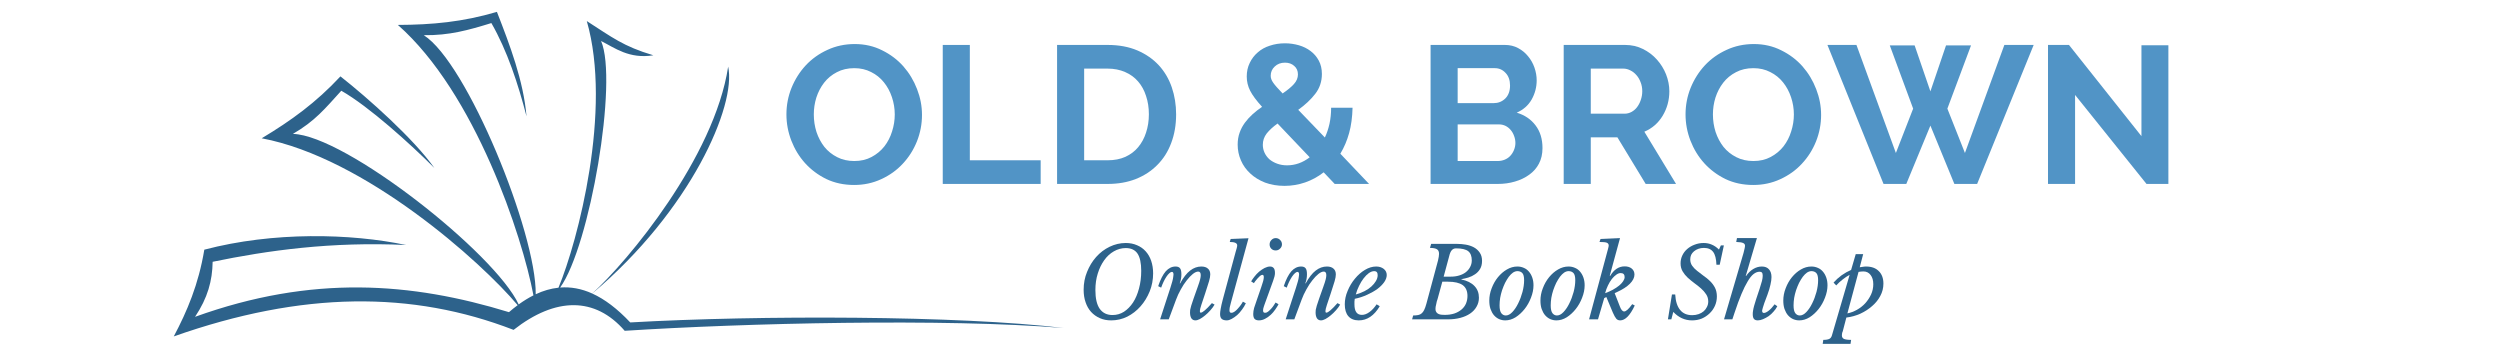 <?xml version="1.0" encoding="UTF-8"?> <svg xmlns="http://www.w3.org/2000/svg" xmlns:xlink="http://www.w3.org/1999/xlink" width="262.5pt" height="37.5pt" viewBox="0 0 262.5 37.5" version="1.2"><defs><g><symbol overflow="visible" id="glyph0-0"><path style="stroke:none;" d=""></path></symbol><symbol overflow="visible" id="glyph0-1"><path style="stroke:none;" d="M 7.75 0.109 C 6.676 0.109 5.703 -0.098 4.828 -0.516 C 3.961 -0.941 3.219 -1.5 2.594 -2.188 C 1.977 -2.875 1.5 -3.66 1.156 -4.547 C 0.812 -5.441 0.641 -6.359 0.641 -7.297 C 0.641 -8.266 0.816 -9.191 1.172 -10.078 C 1.535 -10.973 2.035 -11.766 2.672 -12.453 C 3.316 -13.141 4.078 -13.68 4.953 -14.078 C 5.828 -14.484 6.781 -14.688 7.812 -14.688 C 8.863 -14.688 9.82 -14.469 10.688 -14.031 C 11.562 -13.602 12.305 -13.039 12.922 -12.344 C 13.535 -11.645 14.016 -10.848 14.359 -9.953 C 14.703 -9.066 14.875 -8.164 14.875 -7.25 C 14.875 -6.281 14.695 -5.352 14.344 -4.469 C 13.988 -3.582 13.492 -2.801 12.859 -2.125 C 12.234 -1.445 11.477 -0.906 10.594 -0.5 C 9.719 -0.094 8.77 0.109 7.75 0.109 Z M 3.516 -7.297 C 3.516 -6.66 3.609 -6.047 3.797 -5.453 C 3.992 -4.867 4.27 -4.348 4.625 -3.891 C 4.988 -3.441 5.438 -3.082 5.969 -2.812 C 6.5 -2.539 7.098 -2.406 7.766 -2.406 C 8.453 -2.406 9.055 -2.547 9.578 -2.828 C 10.109 -3.109 10.555 -3.477 10.922 -3.938 C 11.285 -4.406 11.555 -4.93 11.734 -5.516 C 11.922 -6.098 12.016 -6.691 12.016 -7.297 C 12.016 -7.922 11.914 -8.523 11.719 -9.109 C 11.52 -9.703 11.238 -10.223 10.875 -10.672 C 10.508 -11.129 10.062 -11.488 9.531 -11.75 C 9.008 -12.02 8.422 -12.156 7.766 -12.156 C 7.078 -12.156 6.469 -12.016 5.938 -11.734 C 5.406 -11.461 4.957 -11.094 4.594 -10.625 C 4.238 -10.164 3.969 -9.645 3.781 -9.062 C 3.602 -8.488 3.516 -7.898 3.516 -7.297 Z M 3.516 -7.297 "></path></symbol><symbol overflow="visible" id="glyph0-2"><path style="stroke:none;" d="M 1.516 0 L 1.516 -14.594 L 4.359 -14.594 L 4.359 -2.484 L 11.797 -2.484 L 11.797 0 Z M 1.516 0 "></path></symbol><symbol overflow="visible" id="glyph0-3"><path style="stroke:none;" d="M 1.516 0 L 1.516 -14.594 L 6.828 -14.594 C 8.016 -14.594 9.055 -14.398 9.953 -14.016 C 10.848 -13.629 11.598 -13.109 12.203 -12.453 C 12.805 -11.797 13.258 -11.023 13.562 -10.141 C 13.863 -9.254 14.016 -8.312 14.016 -7.312 C 14.016 -6.207 13.844 -5.203 13.5 -4.297 C 13.164 -3.398 12.68 -2.633 12.047 -2 C 11.422 -1.363 10.664 -0.867 9.781 -0.516 C 8.906 -0.172 7.922 0 6.828 0 Z M 11.156 -7.312 C 11.156 -8.008 11.055 -8.648 10.859 -9.234 C 10.672 -9.828 10.391 -10.336 10.016 -10.766 C 9.648 -11.191 9.195 -11.52 8.656 -11.75 C 8.113 -11.988 7.504 -12.109 6.828 -12.109 L 4.359 -12.109 L 4.359 -2.484 L 6.828 -2.484 C 7.523 -2.484 8.145 -2.602 8.688 -2.844 C 9.227 -3.094 9.676 -3.43 10.031 -3.859 C 10.395 -4.297 10.672 -4.805 10.859 -5.391 C 11.055 -5.984 11.156 -6.625 11.156 -7.312 Z M 11.156 -7.312 "></path></symbol><symbol overflow="visible" id="glyph0-4"><path style="stroke:none;" d=""></path></symbol><symbol overflow="visible" id="glyph0-5"><path style="stroke:none;" d="M 11.016 0 L 9.859 -1.219 C 9.254 -0.75 8.602 -0.395 7.906 -0.156 C 7.207 0.082 6.488 0.203 5.75 0.203 C 5 0.203 4.316 0.086 3.703 -0.141 C 3.098 -0.379 2.582 -0.695 2.156 -1.094 C 1.727 -1.488 1.398 -1.945 1.172 -2.469 C 0.941 -3 0.828 -3.551 0.828 -4.125 C 0.828 -4.582 0.895 -5 1.031 -5.375 C 1.164 -5.758 1.352 -6.113 1.594 -6.438 C 1.832 -6.758 2.102 -7.055 2.406 -7.328 C 2.719 -7.609 3.047 -7.863 3.391 -8.094 C 2.797 -8.75 2.379 -9.312 2.141 -9.781 C 1.898 -10.258 1.781 -10.758 1.781 -11.281 C 1.781 -11.801 1.883 -12.273 2.094 -12.703 C 2.301 -13.141 2.582 -13.508 2.938 -13.812 C 3.289 -14.125 3.711 -14.359 4.203 -14.516 C 4.691 -14.68 5.223 -14.766 5.797 -14.766 C 6.297 -14.766 6.781 -14.695 7.25 -14.562 C 7.719 -14.426 8.129 -14.223 8.484 -13.953 C 8.836 -13.691 9.125 -13.359 9.344 -12.953 C 9.562 -12.547 9.672 -12.078 9.672 -11.547 C 9.672 -10.754 9.438 -10.055 8.969 -9.453 C 8.508 -8.859 7.914 -8.301 7.188 -7.781 L 9.984 -4.875 C 10.191 -5.312 10.352 -5.789 10.469 -6.312 C 10.582 -6.832 10.641 -7.395 10.641 -8 L 12.891 -8 C 12.867 -7.02 12.75 -6.133 12.531 -5.344 C 12.312 -4.551 12.004 -3.828 11.609 -3.172 L 14.625 0 Z M 6.016 -1.953 C 6.867 -1.953 7.66 -2.234 8.391 -2.797 L 5.016 -6.344 C 4.535 -6 4.156 -5.648 3.875 -5.297 C 3.602 -4.941 3.469 -4.547 3.469 -4.109 C 3.469 -3.816 3.531 -3.535 3.656 -3.266 C 3.781 -3.004 3.953 -2.773 4.172 -2.578 C 4.398 -2.391 4.672 -2.238 4.984 -2.125 C 5.305 -2.008 5.648 -1.953 6.016 -1.953 Z M 4.297 -11.359 C 4.297 -11.234 4.316 -11.113 4.359 -11 C 4.398 -10.883 4.469 -10.758 4.562 -10.625 C 4.656 -10.488 4.781 -10.332 4.938 -10.156 C 5.094 -9.977 5.297 -9.758 5.547 -9.5 C 6.066 -9.852 6.461 -10.18 6.734 -10.484 C 7.016 -10.797 7.156 -11.133 7.156 -11.5 C 7.156 -11.875 7.023 -12.172 6.766 -12.391 C 6.516 -12.617 6.191 -12.734 5.797 -12.734 C 5.359 -12.734 5 -12.598 4.719 -12.328 C 4.438 -12.066 4.297 -11.742 4.297 -11.359 Z M 4.297 -11.359 "></path></symbol><symbol overflow="visible" id="glyph0-6"><path style="stroke:none;" d="M 13.266 -3.766 C 13.266 -3.141 13.141 -2.594 12.891 -2.125 C 12.648 -1.664 12.312 -1.281 11.875 -0.969 C 11.445 -0.656 10.945 -0.414 10.375 -0.25 C 9.812 -0.082 9.207 0 8.562 0 L 1.516 0 L 1.516 -14.594 L 9.328 -14.594 C 9.836 -14.594 10.297 -14.484 10.703 -14.266 C 11.117 -14.047 11.469 -13.758 11.75 -13.406 C 12.039 -13.062 12.266 -12.664 12.422 -12.219 C 12.578 -11.77 12.656 -11.32 12.656 -10.875 C 12.656 -10.156 12.477 -9.484 12.125 -8.859 C 11.77 -8.242 11.25 -7.785 10.562 -7.484 C 11.395 -7.234 12.051 -6.789 12.531 -6.156 C 13.02 -5.52 13.266 -4.723 13.266 -3.766 Z M 10.422 -4.297 C 10.422 -4.555 10.375 -4.805 10.281 -5.047 C 10.195 -5.285 10.078 -5.492 9.922 -5.672 C 9.773 -5.848 9.598 -5.988 9.391 -6.094 C 9.18 -6.195 8.957 -6.25 8.719 -6.25 L 4.359 -6.25 L 4.359 -2.406 L 8.562 -2.406 C 8.82 -2.406 9.066 -2.453 9.297 -2.547 C 9.523 -2.641 9.719 -2.77 9.875 -2.938 C 10.039 -3.113 10.172 -3.316 10.266 -3.547 C 10.367 -3.785 10.422 -4.035 10.422 -4.297 Z M 4.359 -12.156 L 4.359 -8.484 L 8.141 -8.484 C 8.617 -8.484 9.023 -8.645 9.359 -8.969 C 9.691 -9.301 9.859 -9.754 9.859 -10.328 C 9.859 -10.891 9.703 -11.332 9.391 -11.656 C 9.086 -11.988 8.711 -12.156 8.266 -12.156 Z M 4.359 -12.156 "></path></symbol><symbol overflow="visible" id="glyph0-7"><path style="stroke:none;" d="M 1.516 0 L 1.516 -14.594 L 7.969 -14.594 C 8.645 -14.594 9.266 -14.453 9.828 -14.172 C 10.398 -13.891 10.891 -13.52 11.297 -13.062 C 11.711 -12.602 12.035 -12.082 12.266 -11.5 C 12.492 -10.914 12.609 -10.328 12.609 -9.734 C 12.609 -8.797 12.375 -7.938 11.906 -7.156 C 11.438 -6.383 10.797 -5.828 9.984 -5.484 L 13.312 0 L 10.125 0 L 7.156 -4.891 L 4.359 -4.891 L 4.359 0 Z M 4.359 -7.375 L 7.906 -7.375 C 8.164 -7.375 8.41 -7.438 8.641 -7.562 C 8.867 -7.688 9.062 -7.852 9.219 -8.062 C 9.383 -8.281 9.516 -8.531 9.609 -8.812 C 9.711 -9.102 9.766 -9.41 9.766 -9.734 C 9.766 -10.078 9.707 -10.391 9.594 -10.672 C 9.488 -10.961 9.344 -11.211 9.156 -11.422 C 8.969 -11.641 8.754 -11.805 8.516 -11.922 C 8.273 -12.047 8.031 -12.109 7.781 -12.109 L 4.359 -12.109 Z M 4.359 -7.375 "></path></symbol><symbol overflow="visible" id="glyph0-8"><path style="stroke:none;" d="M 6.547 -14.547 L 9.156 -14.547 L 10.812 -9.719 L 12.453 -14.547 L 15.078 -14.547 L 12.594 -7.906 L 14.438 -3.25 L 18.578 -14.594 L 21.656 -14.594 L 15.719 0 L 13.328 0 L 10.812 -6.125 L 8.281 0 L 5.891 0 L 0 -14.594 L 3.047 -14.594 L 7.188 -3.25 L 9 -7.906 Z M 6.547 -14.547 "></path></symbol><symbol overflow="visible" id="glyph0-9"><path style="stroke:none;" d="M 4.359 -9.344 L 4.359 0 L 1.516 0 L 1.516 -14.594 L 3.719 -14.594 L 11.328 -5.016 L 11.328 -14.562 L 14.156 -14.562 L 14.156 0 L 11.859 0 Z M 4.359 -9.344 "></path></symbol><symbol overflow="visible" id="glyph1-0"><path style="stroke:none;" d="M 1.344 -9.969 L 6.438 -9.969 L 6.438 2.672 L 1.344 2.672 Z M 2.469 2.047 L 5.297 2.047 L 5.297 -9.359 L 2.469 -9.359 Z M 2.469 2.047 "></path></symbol><symbol overflow="visible" id="glyph1-1"><path style="stroke:none;" d="M 5.188 -8.016 C 5.625 -8.016 6.02 -7.938 6.375 -7.781 C 6.727 -7.633 7.031 -7.422 7.281 -7.141 C 7.531 -6.867 7.723 -6.535 7.859 -6.141 C 7.992 -5.742 8.062 -5.305 8.062 -4.828 C 8.062 -4.16 7.941 -3.531 7.703 -2.938 C 7.461 -2.344 7.141 -1.816 6.734 -1.359 C 6.336 -0.91 5.875 -0.551 5.344 -0.281 C 4.812 -0.02 4.25 0.109 3.656 0.109 C 3.219 0.109 2.82 0.031 2.469 -0.125 C 2.113 -0.281 1.805 -0.5 1.547 -0.781 C 1.297 -1.062 1.102 -1.398 0.969 -1.797 C 0.832 -2.191 0.766 -2.629 0.766 -3.109 C 0.766 -3.773 0.883 -4.398 1.125 -4.984 C 1.363 -5.578 1.68 -6.098 2.078 -6.547 C 2.484 -7.004 2.957 -7.363 3.5 -7.625 C 4.039 -7.883 4.602 -8.016 5.188 -8.016 Z M 5.188 -7.484 C 4.75 -7.484 4.332 -7.367 3.938 -7.141 C 3.551 -6.922 3.211 -6.609 2.922 -6.203 C 2.641 -5.805 2.414 -5.344 2.25 -4.812 C 2.082 -4.281 2 -3.703 2 -3.078 C 2 -2.203 2.148 -1.547 2.453 -1.109 C 2.766 -0.672 3.211 -0.453 3.797 -0.453 C 4.234 -0.453 4.633 -0.566 5 -0.797 C 5.363 -1.035 5.68 -1.359 5.953 -1.766 C 6.223 -2.18 6.43 -2.672 6.578 -3.234 C 6.734 -3.805 6.812 -4.426 6.812 -5.094 C 6.812 -5.914 6.68 -6.52 6.422 -6.906 C 6.16 -7.289 5.75 -7.484 5.188 -7.484 Z M 5.188 -7.484 "></path></symbol><symbol overflow="visible" id="glyph1-2"><path style="stroke:none;" d="M 4.375 -5.016 C 4.207 -5.016 4.02 -4.93 3.812 -4.766 C 3.602 -4.598 3.391 -4.375 3.172 -4.094 C 2.953 -3.82 2.742 -3.504 2.547 -3.141 C 2.348 -2.785 2.18 -2.426 2.047 -2.062 L 1.281 0 L 0.375 0 L 1.141 -2.359 C 1.266 -2.734 1.367 -3.051 1.453 -3.312 C 1.535 -3.582 1.602 -3.805 1.656 -3.984 C 1.707 -4.172 1.738 -4.32 1.75 -4.438 C 1.77 -4.551 1.781 -4.641 1.781 -4.703 C 1.781 -4.891 1.723 -4.984 1.609 -4.984 C 1.535 -4.984 1.445 -4.938 1.344 -4.844 C 1.238 -4.75 1.133 -4.625 1.031 -4.469 C 0.926 -4.312 0.828 -4.133 0.734 -3.938 C 0.641 -3.738 0.555 -3.535 0.484 -3.328 L 0.172 -3.484 C 0.41 -4.191 0.676 -4.711 0.969 -5.047 C 1.27 -5.379 1.613 -5.547 2 -5.547 C 2.219 -5.547 2.375 -5.484 2.469 -5.359 C 2.562 -5.242 2.609 -5.035 2.609 -4.734 C 2.609 -4.391 2.551 -4.078 2.438 -3.797 L 2.469 -3.766 C 2.812 -4.391 3.164 -4.844 3.531 -5.125 C 3.895 -5.406 4.285 -5.547 4.703 -5.547 C 5.004 -5.547 5.234 -5.473 5.391 -5.328 C 5.555 -5.191 5.641 -4.988 5.641 -4.719 C 5.641 -4.625 5.629 -4.52 5.609 -4.406 C 5.586 -4.301 5.555 -4.172 5.516 -4.016 C 5.473 -3.867 5.414 -3.688 5.344 -3.469 C 5.281 -3.258 5.195 -3 5.094 -2.688 C 4.938 -2.227 4.805 -1.836 4.703 -1.516 C 4.598 -1.203 4.547 -0.984 4.547 -0.859 C 4.547 -0.754 4.578 -0.703 4.641 -0.703 C 4.742 -0.703 4.883 -0.781 5.062 -0.938 C 5.25 -1.094 5.5 -1.348 5.812 -1.703 L 6.094 -1.547 C 5.977 -1.348 5.832 -1.148 5.656 -0.953 C 5.477 -0.754 5.297 -0.578 5.109 -0.422 C 4.922 -0.266 4.734 -0.133 4.547 -0.031 C 4.367 0.062 4.211 0.109 4.078 0.109 C 3.898 0.109 3.758 0.035 3.656 -0.109 C 3.562 -0.266 3.516 -0.469 3.516 -0.719 C 3.516 -0.812 3.52 -0.906 3.531 -1 C 3.551 -1.102 3.586 -1.25 3.641 -1.438 C 3.703 -1.625 3.785 -1.875 3.891 -2.188 C 3.992 -2.5 4.141 -2.91 4.328 -3.422 C 4.391 -3.598 4.441 -3.75 4.484 -3.875 C 4.523 -4 4.555 -4.109 4.578 -4.203 C 4.598 -4.297 4.613 -4.375 4.625 -4.438 C 4.633 -4.508 4.641 -4.578 4.641 -4.641 C 4.641 -4.891 4.551 -5.016 4.375 -5.016 Z M 4.375 -5.016 "></path></symbol><symbol overflow="visible" id="glyph1-3"><path style="stroke:none;" d="M 1.875 -7.109 C 1.914 -7.234 1.953 -7.359 1.984 -7.484 C 2.016 -7.609 2.031 -7.703 2.031 -7.766 C 2.031 -8.004 1.77 -8.125 1.25 -8.125 L 1.344 -8.438 L 3.219 -8.516 L 1.375 -1.766 C 1.32 -1.578 1.281 -1.41 1.25 -1.266 C 1.227 -1.129 1.219 -1.016 1.219 -0.922 C 1.219 -0.859 1.234 -0.801 1.266 -0.75 C 1.297 -0.707 1.348 -0.688 1.422 -0.688 C 1.535 -0.688 1.656 -0.734 1.781 -0.828 C 1.906 -0.922 2.02 -1.031 2.125 -1.156 C 2.238 -1.281 2.344 -1.41 2.438 -1.547 C 2.531 -1.68 2.594 -1.785 2.625 -1.859 L 2.938 -1.688 C 2.832 -1.457 2.695 -1.234 2.531 -1.016 C 2.375 -0.797 2.203 -0.602 2.016 -0.438 C 1.828 -0.281 1.641 -0.148 1.453 -0.047 C 1.266 0.055 1.094 0.109 0.938 0.109 C 0.695 0.109 0.52 0.055 0.406 -0.047 C 0.289 -0.148 0.234 -0.32 0.234 -0.562 C 0.234 -0.695 0.254 -0.879 0.297 -1.109 C 0.336 -1.348 0.41 -1.672 0.516 -2.078 Z M 1.875 -7.109 "></path></symbol><symbol overflow="visible" id="glyph1-4"><path style="stroke:none;" d="M 1.344 -3.391 C 1.438 -3.66 1.504 -3.875 1.547 -4.031 C 1.586 -4.195 1.609 -4.332 1.609 -4.438 C 1.609 -4.531 1.594 -4.594 1.562 -4.625 C 1.531 -4.656 1.5 -4.672 1.469 -4.672 C 1.395 -4.672 1.312 -4.633 1.219 -4.562 C 1.133 -4.488 1.047 -4.398 0.953 -4.297 C 0.867 -4.203 0.789 -4.109 0.719 -4.016 C 0.645 -3.922 0.598 -3.848 0.578 -3.797 L 0.281 -3.984 C 0.363 -4.129 0.477 -4.297 0.625 -4.484 C 0.77 -4.672 0.93 -4.844 1.109 -5 C 1.297 -5.156 1.488 -5.285 1.688 -5.391 C 1.895 -5.492 2.086 -5.547 2.266 -5.547 C 2.43 -5.547 2.555 -5.492 2.641 -5.391 C 2.734 -5.297 2.781 -5.117 2.781 -4.859 C 2.781 -4.66 2.719 -4.395 2.594 -4.062 C 2.477 -3.727 2.32 -3.297 2.125 -2.766 L 1.75 -1.734 C 1.738 -1.691 1.719 -1.633 1.688 -1.562 C 1.664 -1.488 1.641 -1.41 1.609 -1.328 C 1.586 -1.254 1.566 -1.18 1.547 -1.109 C 1.535 -1.035 1.531 -0.973 1.531 -0.922 C 1.531 -0.859 1.547 -0.801 1.578 -0.75 C 1.617 -0.707 1.676 -0.688 1.75 -0.688 C 1.852 -0.688 1.957 -0.727 2.062 -0.812 C 2.176 -0.906 2.285 -1.008 2.391 -1.125 C 2.492 -1.238 2.582 -1.352 2.656 -1.469 C 2.738 -1.594 2.801 -1.691 2.844 -1.766 L 3.156 -1.578 C 3.07 -1.422 2.957 -1.238 2.812 -1.031 C 2.676 -0.832 2.52 -0.648 2.344 -0.484 C 2.164 -0.316 1.969 -0.176 1.75 -0.062 C 1.539 0.051 1.32 0.109 1.094 0.109 C 0.895 0.109 0.742 0.055 0.641 -0.047 C 0.547 -0.148 0.5 -0.32 0.5 -0.562 C 0.5 -0.758 0.531 -0.973 0.594 -1.203 C 0.664 -1.43 0.766 -1.723 0.891 -2.078 Z M 2.859 -7.234 C 2.68 -7.234 2.531 -7.289 2.406 -7.406 C 2.281 -7.531 2.219 -7.68 2.219 -7.859 C 2.219 -8.047 2.281 -8.203 2.406 -8.328 C 2.531 -8.461 2.68 -8.531 2.859 -8.531 C 3.047 -8.531 3.203 -8.461 3.328 -8.328 C 3.453 -8.203 3.516 -8.051 3.516 -7.875 C 3.516 -7.695 3.445 -7.547 3.312 -7.422 C 3.188 -7.297 3.035 -7.234 2.859 -7.234 Z M 2.859 -7.234 "></path></symbol><symbol overflow="visible" id="glyph1-5"><path style="stroke:none;" d="M 3.812 -1.375 C 3.219 -0.383 2.484 0.109 1.609 0.109 C 1.141 0.109 0.773 -0.035 0.516 -0.328 C 0.266 -0.617 0.141 -1.035 0.141 -1.578 C 0.141 -2.047 0.238 -2.516 0.438 -2.984 C 0.633 -3.461 0.891 -3.891 1.203 -4.266 C 1.516 -4.648 1.863 -4.957 2.25 -5.188 C 2.645 -5.426 3.039 -5.547 3.438 -5.547 C 3.758 -5.547 4.023 -5.461 4.234 -5.297 C 4.441 -5.129 4.547 -4.914 4.547 -4.656 C 4.547 -4.414 4.457 -4.164 4.281 -3.906 C 4.102 -3.656 3.863 -3.414 3.562 -3.188 C 3.258 -2.969 2.898 -2.766 2.484 -2.578 C 2.078 -2.391 1.645 -2.25 1.188 -2.156 C 1.176 -2.051 1.164 -1.953 1.156 -1.859 C 1.156 -1.773 1.156 -1.68 1.156 -1.578 C 1.156 -0.836 1.414 -0.469 1.938 -0.469 C 2.195 -0.469 2.461 -0.566 2.734 -0.766 C 3.004 -0.961 3.254 -1.234 3.484 -1.578 Z M 3.234 -5.062 C 3.055 -5.062 2.867 -4.992 2.672 -4.859 C 2.484 -4.723 2.301 -4.539 2.125 -4.312 C 1.945 -4.082 1.785 -3.816 1.641 -3.516 C 1.492 -3.223 1.379 -2.922 1.297 -2.609 C 1.617 -2.703 1.922 -2.816 2.203 -2.953 C 2.484 -3.098 2.723 -3.258 2.922 -3.438 C 3.129 -3.625 3.289 -3.816 3.406 -4.016 C 3.531 -4.223 3.594 -4.43 3.594 -4.641 C 3.594 -4.922 3.473 -5.062 3.234 -5.062 Z M 3.234 -5.062 "></path></symbol><symbol overflow="visible" id="glyph1-6"><path style="stroke:none;" d=""></path></symbol><symbol overflow="visible" id="glyph1-7"><path style="stroke:none;" d="M 2.375 -2.125 C 2.352 -2.062 2.328 -1.984 2.297 -1.891 C 2.273 -1.797 2.254 -1.695 2.234 -1.594 C 2.211 -1.5 2.191 -1.406 2.172 -1.312 C 2.16 -1.219 2.156 -1.141 2.156 -1.078 C 2.156 -0.941 2.188 -0.832 2.25 -0.75 C 2.312 -0.664 2.391 -0.602 2.484 -0.562 C 2.578 -0.52 2.68 -0.492 2.797 -0.484 C 2.91 -0.473 3.02 -0.469 3.125 -0.469 C 3.5 -0.469 3.832 -0.516 4.125 -0.609 C 4.426 -0.711 4.68 -0.852 4.891 -1.031 C 5.098 -1.207 5.254 -1.414 5.359 -1.656 C 5.461 -1.906 5.516 -2.172 5.516 -2.453 C 5.516 -2.973 5.348 -3.352 5.016 -3.594 C 4.68 -3.832 4.164 -3.953 3.469 -3.953 L 2.875 -3.953 Z M -0.188 -0.406 C 0.02 -0.406 0.195 -0.422 0.344 -0.453 C 0.488 -0.484 0.609 -0.539 0.703 -0.625 C 0.805 -0.707 0.895 -0.828 0.969 -0.984 C 1.051 -1.148 1.129 -1.367 1.203 -1.641 L 2.422 -6.172 C 2.492 -6.473 2.531 -6.707 2.531 -6.875 C 2.531 -7.113 2.457 -7.273 2.312 -7.359 C 2.164 -7.453 1.922 -7.5 1.578 -7.5 L 1.703 -7.922 L 4.453 -7.922 C 4.742 -7.922 5.039 -7.895 5.344 -7.844 C 5.656 -7.789 5.938 -7.695 6.188 -7.562 C 6.438 -7.426 6.641 -7.242 6.797 -7.016 C 6.961 -6.785 7.047 -6.492 7.047 -6.141 C 7.047 -5.805 6.977 -5.523 6.844 -5.297 C 6.707 -5.066 6.531 -4.879 6.312 -4.734 C 6.102 -4.586 5.867 -4.473 5.609 -4.391 C 5.359 -4.316 5.113 -4.258 4.875 -4.219 L 4.875 -4.188 C 5.477 -4.062 5.938 -3.832 6.25 -3.5 C 6.562 -3.176 6.719 -2.766 6.719 -2.266 C 6.719 -1.922 6.633 -1.609 6.469 -1.328 C 6.312 -1.047 6.086 -0.805 5.797 -0.609 C 5.504 -0.41 5.16 -0.258 4.766 -0.156 C 4.367 -0.051 3.938 0 3.469 0 L -0.297 0 Z M 3.016 -4.484 L 3.766 -4.484 C 4.086 -4.484 4.383 -4.523 4.656 -4.609 C 4.926 -4.691 5.156 -4.805 5.344 -4.953 C 5.539 -5.109 5.691 -5.289 5.797 -5.5 C 5.91 -5.707 5.969 -5.938 5.969 -6.188 C 5.969 -6.633 5.844 -6.957 5.594 -7.156 C 5.344 -7.352 4.914 -7.453 4.312 -7.453 C 4.133 -7.453 3.988 -7.391 3.875 -7.266 C 3.758 -7.141 3.664 -6.926 3.594 -6.625 Z M 3.016 -4.484 "></path></symbol><symbol overflow="visible" id="glyph1-8"><path style="stroke:none;" d="M 1.922 0.109 C 1.691 0.109 1.473 0.062 1.266 -0.031 C 1.066 -0.125 0.891 -0.258 0.734 -0.438 C 0.586 -0.613 0.469 -0.832 0.375 -1.094 C 0.289 -1.352 0.25 -1.645 0.25 -1.969 C 0.25 -2.406 0.332 -2.836 0.5 -3.266 C 0.664 -3.703 0.883 -4.086 1.156 -4.422 C 1.438 -4.766 1.75 -5.035 2.094 -5.234 C 2.445 -5.441 2.816 -5.547 3.203 -5.547 C 3.441 -5.547 3.664 -5.5 3.875 -5.406 C 4.082 -5.32 4.258 -5.191 4.406 -5.016 C 4.562 -4.836 4.68 -4.625 4.766 -4.375 C 4.848 -4.133 4.891 -3.867 4.891 -3.578 C 4.891 -3.148 4.801 -2.711 4.625 -2.266 C 4.457 -1.828 4.234 -1.43 3.953 -1.078 C 3.68 -0.734 3.367 -0.445 3.016 -0.219 C 2.66 0 2.297 0.109 1.922 0.109 Z M 1.984 -0.406 C 2.211 -0.406 2.441 -0.523 2.672 -0.766 C 2.898 -1.004 3.102 -1.305 3.281 -1.672 C 3.469 -2.047 3.617 -2.445 3.734 -2.875 C 3.848 -3.312 3.906 -3.723 3.906 -4.109 C 3.906 -4.473 3.844 -4.723 3.719 -4.859 C 3.594 -4.992 3.422 -5.062 3.203 -5.062 C 3.047 -5.062 2.891 -5.008 2.734 -4.906 C 2.586 -4.801 2.441 -4.656 2.297 -4.469 C 2.16 -4.281 2.031 -4.066 1.906 -3.828 C 1.789 -3.586 1.688 -3.332 1.594 -3.062 C 1.508 -2.801 1.441 -2.531 1.391 -2.25 C 1.348 -1.977 1.328 -1.711 1.328 -1.453 C 1.328 -1.078 1.391 -0.805 1.516 -0.641 C 1.641 -0.484 1.797 -0.406 1.984 -0.406 Z M 1.984 -0.406 "></path></symbol><symbol overflow="visible" id="glyph1-9"><path style="stroke:none;" d="M 3.672 -0.828 C 3.867 -0.828 4.148 -1.082 4.516 -1.594 L 4.781 -1.453 C 4.289 -0.41 3.781 0.109 3.25 0.109 C 3.082 0.109 2.945 0.051 2.844 -0.062 C 2.738 -0.188 2.617 -0.398 2.484 -0.703 L 1.797 -2.344 L 1.578 -2.234 L 0.922 0 L -0.016 0 L 1.969 -7.375 C 2.02 -7.562 2.047 -7.688 2.047 -7.75 C 2.047 -7.895 1.977 -7.992 1.844 -8.047 C 1.719 -8.098 1.461 -8.125 1.078 -8.125 L 1.188 -8.438 L 3.234 -8.531 L 2.156 -4.578 L 2.203 -4.562 C 2.598 -5.227 3.102 -5.562 3.719 -5.562 C 4.031 -5.562 4.281 -5.484 4.469 -5.328 C 4.656 -5.172 4.75 -4.961 4.75 -4.703 C 4.75 -4.379 4.586 -4.055 4.266 -3.734 C 3.953 -3.422 3.508 -3.133 2.938 -2.875 L 2.672 -2.75 L 3.203 -1.391 C 3.336 -1.016 3.492 -0.828 3.672 -0.828 Z M 1.672 -2.75 C 1.961 -2.852 2.234 -2.973 2.484 -3.109 C 2.742 -3.254 2.961 -3.398 3.141 -3.547 C 3.316 -3.691 3.457 -3.844 3.562 -4 C 3.664 -4.156 3.719 -4.301 3.719 -4.438 C 3.719 -4.719 3.578 -4.859 3.297 -4.859 C 3.148 -4.859 3 -4.801 2.844 -4.688 C 2.688 -4.582 2.531 -4.43 2.375 -4.234 C 2.227 -4.047 2.094 -3.82 1.969 -3.562 C 1.844 -3.301 1.742 -3.031 1.672 -2.75 Z M 1.672 -2.75 "></path></symbol><symbol overflow="visible" id="glyph1-10"><path style="stroke:none;" d="M 5.734 -7.766 L 6.047 -7.766 L 5.609 -5.734 L 5.266 -5.734 C 5.242 -6.359 5.129 -6.805 4.922 -7.078 C 4.711 -7.359 4.391 -7.5 3.953 -7.5 C 3.742 -7.5 3.551 -7.469 3.375 -7.406 C 3.195 -7.344 3.039 -7.254 2.906 -7.141 C 2.781 -7.035 2.68 -6.91 2.609 -6.766 C 2.547 -6.617 2.516 -6.461 2.516 -6.297 C 2.516 -6.047 2.582 -5.82 2.719 -5.625 C 2.852 -5.438 3.023 -5.258 3.234 -5.094 C 3.441 -4.926 3.664 -4.754 3.906 -4.578 C 4.156 -4.41 4.383 -4.223 4.594 -4.016 C 4.801 -3.816 4.973 -3.586 5.109 -3.328 C 5.242 -3.066 5.312 -2.758 5.312 -2.406 C 5.312 -2.051 5.242 -1.723 5.109 -1.422 C 4.973 -1.117 4.785 -0.852 4.547 -0.625 C 4.305 -0.395 4.031 -0.211 3.719 -0.078 C 3.406 0.047 3.066 0.109 2.703 0.109 C 1.953 0.109 1.297 -0.188 0.734 -0.781 L 0.531 0 L 0.172 0 L 0.594 -2.609 L 0.938 -2.609 C 0.977 -1.898 1.148 -1.359 1.453 -0.984 C 1.754 -0.617 2.176 -0.438 2.719 -0.438 C 2.957 -0.438 3.18 -0.473 3.391 -0.547 C 3.598 -0.617 3.773 -0.719 3.922 -0.844 C 4.066 -0.969 4.18 -1.117 4.266 -1.297 C 4.359 -1.473 4.406 -1.664 4.406 -1.875 C 4.406 -2.156 4.332 -2.406 4.188 -2.625 C 4.039 -2.852 3.859 -3.062 3.641 -3.25 C 3.43 -3.438 3.203 -3.617 2.953 -3.797 C 2.703 -3.984 2.469 -4.176 2.25 -4.375 C 2.039 -4.57 1.863 -4.789 1.719 -5.031 C 1.57 -5.281 1.5 -5.562 1.5 -5.875 C 1.5 -6.176 1.562 -6.457 1.688 -6.719 C 1.812 -6.977 1.984 -7.203 2.203 -7.391 C 2.43 -7.586 2.691 -7.738 2.984 -7.844 C 3.273 -7.957 3.586 -8.016 3.922 -8.016 C 4.242 -8.016 4.531 -7.957 4.781 -7.844 C 5.039 -7.738 5.289 -7.566 5.531 -7.328 Z M 5.734 -7.766 "></path></symbol><symbol overflow="visible" id="glyph1-11"><path style="stroke:none;" d="M 3.656 -3.203 C 3.77 -3.547 3.852 -3.82 3.906 -4.031 C 3.957 -4.238 3.984 -4.422 3.984 -4.578 C 3.984 -4.734 3.957 -4.844 3.906 -4.906 C 3.852 -4.969 3.77 -5 3.656 -5 C 3.438 -5 3.223 -4.914 3.016 -4.75 C 2.816 -4.594 2.613 -4.336 2.406 -3.984 C 2.195 -3.641 1.977 -3.195 1.75 -2.656 C 1.52 -2.113 1.281 -1.461 1.031 -0.703 L 0.797 0 L -0.078 0 L 1.969 -6.969 C 2.008 -7.145 2.047 -7.297 2.078 -7.422 C 2.109 -7.555 2.125 -7.66 2.125 -7.734 C 2.125 -7.867 2.055 -7.961 1.922 -8.016 C 1.797 -8.078 1.555 -8.113 1.203 -8.125 L 1.281 -8.531 L 3.375 -8.531 L 2.203 -4.562 L 2.234 -4.547 C 2.453 -4.867 2.703 -5.113 2.984 -5.281 C 3.273 -5.457 3.578 -5.547 3.891 -5.547 C 4.223 -5.547 4.473 -5.445 4.641 -5.25 C 4.816 -5.062 4.906 -4.789 4.906 -4.438 C 4.906 -4.207 4.867 -3.941 4.797 -3.641 C 4.734 -3.336 4.629 -2.988 4.484 -2.594 C 4.348 -2.227 4.238 -1.938 4.156 -1.719 C 4.082 -1.508 4.031 -1.348 4 -1.234 C 3.969 -1.117 3.945 -1.039 3.938 -1 C 3.926 -0.969 3.922 -0.938 3.922 -0.906 C 3.922 -0.75 3.984 -0.672 4.109 -0.672 C 4.242 -0.672 4.41 -0.75 4.609 -0.906 C 4.816 -1.07 5.023 -1.297 5.234 -1.578 L 5.516 -1.375 C 5.41 -1.164 5.273 -0.973 5.109 -0.797 C 4.953 -0.617 4.781 -0.461 4.594 -0.328 C 4.406 -0.203 4.211 -0.098 4.016 -0.016 C 3.816 0.066 3.633 0.109 3.469 0.109 C 3.281 0.109 3.145 0.055 3.062 -0.047 C 2.977 -0.148 2.938 -0.316 2.938 -0.547 C 2.938 -0.66 2.945 -0.781 2.969 -0.906 C 2.988 -1.039 3.023 -1.207 3.078 -1.406 C 3.129 -1.602 3.203 -1.844 3.297 -2.125 C 3.391 -2.406 3.508 -2.766 3.656 -3.203 Z M 3.656 -3.203 "></path></symbol><symbol overflow="visible" id="glyph1-12"><path style="stroke:none;" d="M 0.156 -3.859 C 0.406 -4.141 0.688 -4.395 1 -4.625 C 1.32 -4.852 1.656 -5.039 2 -5.188 L 2.484 -6.844 L 3.266 -6.844 L 2.906 -5.469 C 3.02 -5.488 3.129 -5.504 3.234 -5.516 C 3.336 -5.535 3.445 -5.547 3.562 -5.547 C 4.145 -5.547 4.594 -5.383 4.906 -5.062 C 5.227 -4.75 5.391 -4.312 5.391 -3.75 C 5.391 -3.289 5.281 -2.859 5.062 -2.453 C 4.852 -2.055 4.566 -1.703 4.203 -1.391 C 3.848 -1.078 3.438 -0.812 2.969 -0.594 C 2.5 -0.383 2.008 -0.25 1.5 -0.188 L 1.125 1.25 C 1.082 1.344 1.055 1.426 1.047 1.5 C 1.035 1.57 1.031 1.633 1.031 1.688 C 1.031 1.852 1.098 1.973 1.234 2.047 C 1.379 2.117 1.633 2.156 2 2.156 L 1.938 2.578 L -0.984 2.578 L -0.922 2.156 C -0.629 2.156 -0.414 2.117 -0.281 2.047 C -0.156 1.984 -0.066 1.863 -0.016 1.688 L 1.844 -4.672 C 1.582 -4.535 1.332 -4.367 1.094 -4.172 C 0.852 -3.984 0.633 -3.781 0.438 -3.562 Z M 3.297 -5.031 C 3.203 -5.031 3.113 -5.023 3.031 -5.016 C 2.945 -5.004 2.863 -4.992 2.781 -4.984 L 1.609 -0.625 C 1.953 -0.695 2.285 -0.82 2.609 -1 C 2.941 -1.188 3.234 -1.414 3.484 -1.688 C 3.734 -1.969 3.938 -2.273 4.094 -2.609 C 4.25 -2.953 4.328 -3.312 4.328 -3.688 C 4.328 -4.094 4.234 -4.414 4.047 -4.656 C 3.859 -4.906 3.609 -5.031 3.297 -5.031 Z M 3.297 -5.031 "></path></symbol></g><clipPath id="clip1"><path d="M 18.246 1.227 L 111.68 1.227 L 111.68 35.336 L 18.246 35.336 Z M 18.246 1.227 "></path></clipPath></defs><g id="surface1"><g style="fill:rgb(31.76%,58.04%,77.649%);fill-opacity:1;"><use xlink:href="#glyph0-1" x="81.934" y="19.313"></use></g><g style="fill:rgb(31.76%,58.04%,77.649%);fill-opacity:1;"><use xlink:href="#glyph0-2" x="97.473" y="19.313"></use></g><g style="fill:rgb(31.76%,58.04%,77.649%);fill-opacity:1;"><use xlink:href="#glyph0-3" x="109.477" y="19.313"></use></g><g style="fill:rgb(31.76%,58.04%,77.649%);fill-opacity:1;"><use xlink:href="#glyph0-4" x="124.194" y="19.313"></use></g><g style="fill:rgb(31.76%,58.04%,77.649%);fill-opacity:1;"><use xlink:href="#glyph0-5" x="129.127" y="19.313"></use></g><g style="fill:rgb(31.76%,58.04%,77.649%);fill-opacity:1;"><use xlink:href="#glyph0-4" x="143.762" y="19.313"></use></g><g style="fill:rgb(31.76%,58.04%,77.649%);fill-opacity:1;"><use xlink:href="#glyph0-6" x="148.695" y="19.313"></use></g><g style="fill:rgb(31.76%,58.04%,77.649%);fill-opacity:1;"><use xlink:href="#glyph0-7" x="162.672" y="19.313"></use></g><g style="fill:rgb(31.76%,58.04%,77.649%);fill-opacity:1;"><use xlink:href="#glyph0-1" x="176.341" y="19.313"></use></g><g style="fill:rgb(31.76%,58.04%,77.649%);fill-opacity:1;"><use xlink:href="#glyph0-8" x="191.88" y="19.313"></use></g><g style="fill:rgb(31.76%,58.04%,77.649%);fill-opacity:1;"><use xlink:href="#glyph0-9" x="213.524" y="19.313"></use></g><g style="fill:rgb(17.65%,38.429%,54.509%);fill-opacity:1;"><use xlink:href="#glyph1-1" x="113.016" y="33.531"></use></g><g style="fill:rgb(17.65%,38.429%,54.509%);fill-opacity:1;"><use xlink:href="#glyph1-2" x="121.437" y="33.531"></use></g><g style="fill:rgb(17.65%,38.429%,54.509%);fill-opacity:1;"><use xlink:href="#glyph1-3" x="127.875" y="33.531"></use></g><g style="fill:rgb(17.65%,38.429%,54.509%);fill-opacity:1;"><use xlink:href="#glyph1-4" x="131.09" y="33.531"></use></g><g style="fill:rgb(17.65%,38.429%,54.509%);fill-opacity:1;"><use xlink:href="#glyph1-2" x="134.622" y="33.531"></use></g><g style="fill:rgb(17.65%,38.429%,54.509%);fill-opacity:1;"><use xlink:href="#glyph1-5" x="141.061" y="33.531"></use></g><g style="fill:rgb(17.65%,38.429%,54.509%);fill-opacity:1;"><use xlink:href="#glyph1-6" x="145.744" y="33.531"></use></g><g style="fill:rgb(17.65%,38.429%,54.509%);fill-opacity:1;"><use xlink:href="#glyph1-7" x="148.568" y="33.531"></use></g><g style="fill:rgb(17.65%,38.429%,54.509%);fill-opacity:1;"><use xlink:href="#glyph1-8" x="156.126" y="33.531"></use></g><g style="fill:rgb(17.65%,38.429%,54.509%);fill-opacity:1;"><use xlink:href="#glyph1-8" x="161.497" y="33.531"></use></g><g style="fill:rgb(17.65%,38.429%,54.509%);fill-opacity:1;"><use xlink:href="#glyph1-9" x="166.868" y="33.531"></use></g><g style="fill:rgb(17.65%,38.429%,54.509%);fill-opacity:1;"><use xlink:href="#glyph1-6" x="172.136" y="33.531"></use></g><g style="fill:rgb(17.65%,38.429%,54.509%);fill-opacity:1;"><use xlink:href="#glyph1-10" x="174.96" y="33.531"></use></g><g style="fill:rgb(17.65%,38.429%,54.509%);fill-opacity:1;"><use xlink:href="#glyph1-11" x="181.101" y="33.531"></use></g><g style="fill:rgb(17.65%,38.429%,54.509%);fill-opacity:1;"><use xlink:href="#glyph1-8" x="186.996" y="33.531"></use></g><g style="fill:rgb(17.65%,38.429%,54.509%);fill-opacity:1;"><use xlink:href="#glyph1-12" x="192.367" y="33.531"></use></g><g clip-path="url(#clip1)" clip-rule="nonzero"><path style=" stroke:none;fill-rule:evenodd;fill:rgb(17.65%,38.429%,54.509%);fill-opacity:1;" d="M 66.176 33.855 C 64.816 32.41 63.492 31.41 62.184 30.82 C 72.527 22.105 77.34 11.066 76.457 6.996 C 75.008 16.52 65.902 27.473 62.18 30.816 C 61.047 30.305 59.93 30.105 58.816 30.191 C 61.941 25.836 64.914 8.461 63.113 4.305 C 64.555 5.027 66.062 6.215 68.602 5.805 C 65.453 4.871 64.27 3.914 61.613 2.211 C 64.293 11.508 60.68 25.309 58.641 30.207 C 57.84 30.293 57.043 30.523 56.25 30.895 C 56.328 24.457 49.043 6.57 44.496 3.695 C 47.184 3.727 49.16 3.172 51.594 2.422 C 53.262 5.328 54.395 8.785 55.285 12.215 C 54.961 8.469 53.535 4.73 52.176 1.246 C 48.578 2.309 45.371 2.602 41.773 2.617 C 49.887 9.746 54.844 24.805 56.012 31.012 C 55.496 31.273 54.98 31.59 54.461 31.965 C 51.984 26.609 36.285 14.211 30.754 14.059 C 33.086 12.707 34.121 11.414 35.836 9.527 C 38.738 11.176 43.113 15.141 45.609 17.637 C 43.441 14.578 38.676 10.324 35.746 8.02 C 33.184 10.773 30.566 12.668 27.477 14.52 C 38.328 16.562 50.52 27.477 54.355 32.043 C 54.051 32.27 53.746 32.512 53.441 32.777 C 43.215 29.641 32.781 28.832 20.48 33.266 C 21.809 31.277 22.297 29.48 22.328 27.488 C 28.098 26.297 34.805 25.352 42.648 25.727 C 36.828 24.504 28.703 24.309 21.453 26.215 C 20.848 29.871 19.633 32.711 18.246 35.324 C 31.75 30.562 43.273 30.52 53.926 34.637 C 58.332 31.18 62.48 31.145 65.594 34.734 C 78.102 33.93 99.168 33.41 111.676 34.441 C 100.781 33.121 79.66 33.086 66.176 33.855 Z M 66.176 33.855 "></path></g></g></svg> 